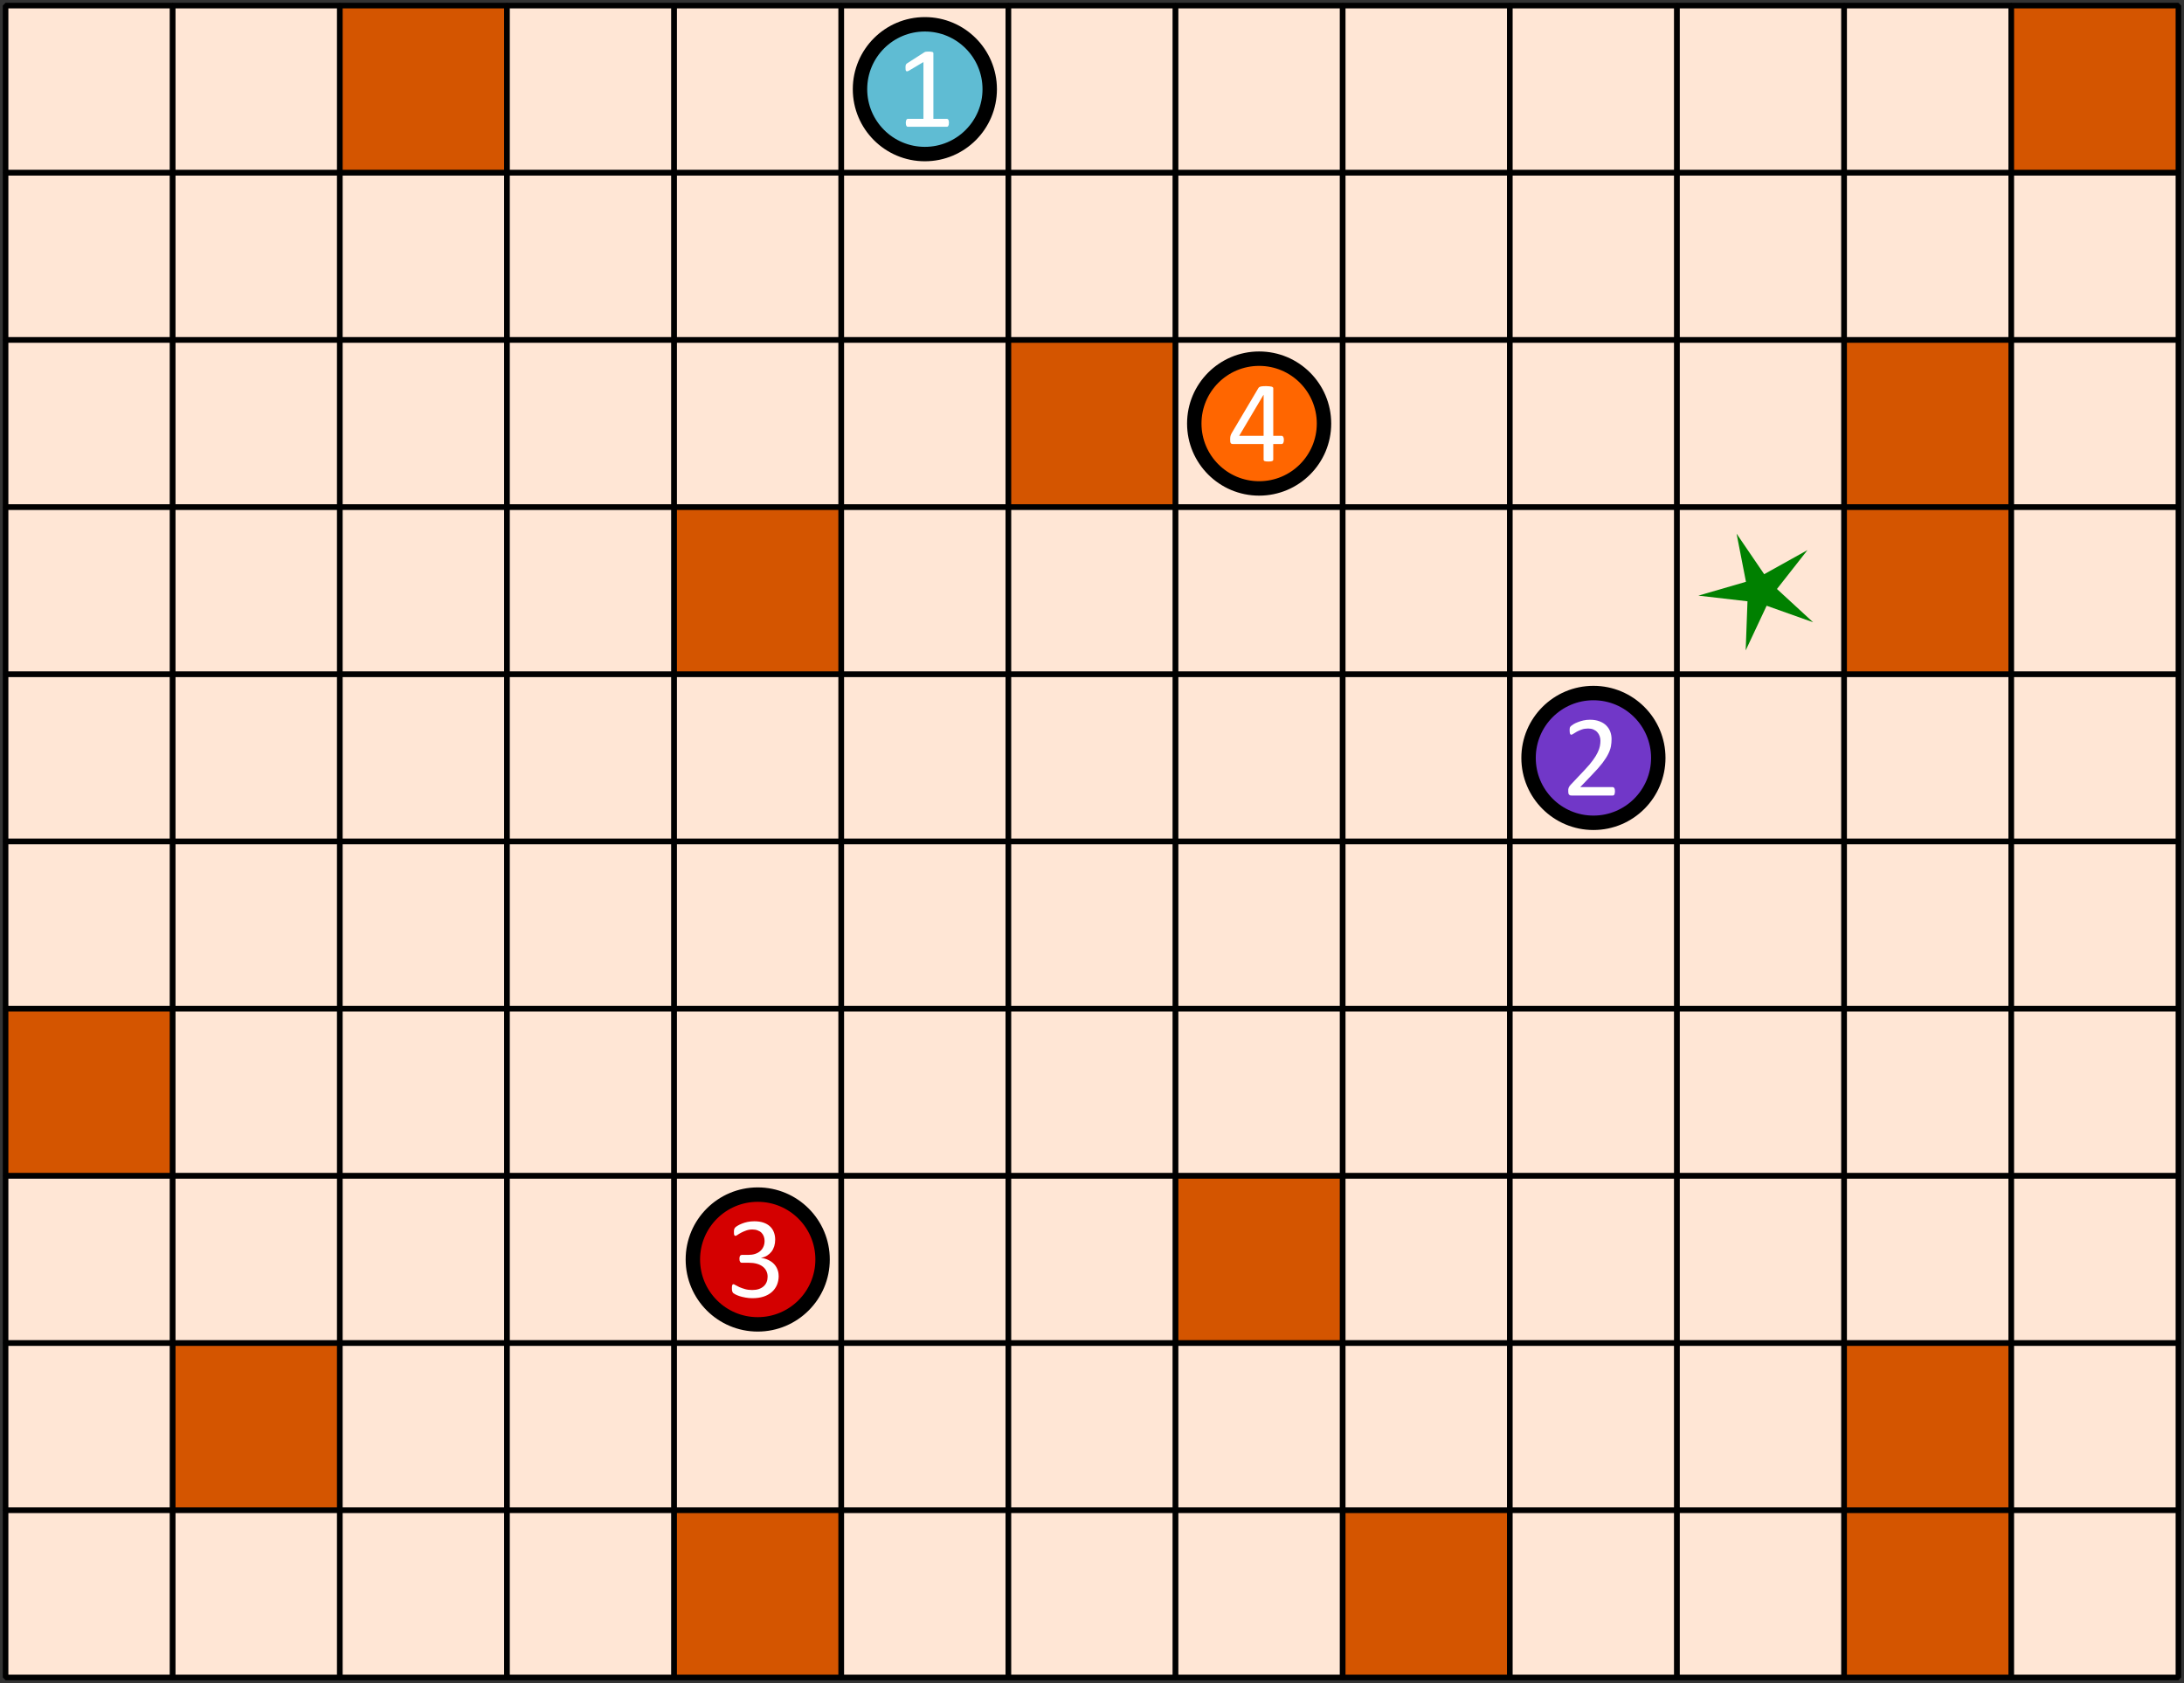 <?xml version="1.0" encoding="UTF-8" standalone="no"?>
<svg
   width="195.572mm"
   height="150.671mm"
   viewBox="0 0 195.572 150.671"
   version="1.1"
   id="svg8"
   sodipodi:docname="2023-CZ-01-question_compatible.svg"
   inkscape:version="1.1.1 (3bf5ae0d25, 2021-09-20)"
   xmlns:inkscape="http://www.inkscape.org/namespaces/inkscape"
   xmlns:sodipodi="http://sodipodi.sourceforge.net/DTD/sodipodi-0.dtd"
   xmlns="http://www.w3.org/2000/svg"
   xmlns:svg="http://www.w3.org/2000/svg"
   xmlns:rdf="http://www.w3.org/1999/02/22-rdf-syntax-ns#"
   xmlns:cc="http://creativecommons.org/ns#"
   xmlns:dc="http://purl.org/dc/elements/1.1/">
  <rect x="0" y="0" width="195.572" height="150.671" fill="#333333" stroke="none"/>
  <sodipodi:namedview
     id="namedview153"
     pagecolor="#ffffff"
     bordercolor="#666666"
     borderopacity="1.0"
     inkscape:pageshadow="2"
     inkscape:pageopacity="0.0"
     inkscape:pagecheckerboard="0"
     inkscape:document-units="mm"
     showgrid="false"
     inkscape:zoom="0.6312943"
     inkscape:cx="187.7096"
     inkscape:cy="512.43929"
     inkscape:window-width="1680"
     inkscape:window-height="1027"
     inkscape:window-x="2040"
     inkscape:window-y="22"
     inkscape:window-maximized="1"
     inkscape:current-layer="layer1" />
  <defs
     id="defs2" />
  <g
     transform="translate(-8.997,-27.211)"
     id="layer1">
    <rect
       style="fill:#ffe6d5;stroke:#000000;stroke-width:0.5;stroke-miterlimit:0;stroke-dasharray:none;stroke-dashoffset:0"
       id="rect833"
       width="14.967"
       height="14.967"
       x="9.497"
       y="27.711"
       rx="0"
       ry="0" />
    <rect
       ry="0"
       rx="0"
       y="27.711"
       x="24.464"
       height="14.967"
       width="14.967"
       id="rect833-1"
       style="fill:#ffe6d5;stroke:#000000;stroke-width:0.5;stroke-miterlimit:0;stroke-dasharray:none;stroke-dashoffset:0" />
    <rect
       ry="0"
       rx="0"
       y="27.711"
       x="39.431"
       height="14.967"
       width="14.967"
       id="rect833-9"
       style="fill:#d45500;stroke:#000000;stroke-width:0.5;stroke-miterlimit:0;stroke-dasharray:none;stroke-dashoffset:0" />
    <rect
       style="fill:#ffe6d5;stroke:#000000;stroke-width:0.5;stroke-miterlimit:0;stroke-dasharray:none;stroke-dashoffset:0"
       id="rect833-1-5"
       width="14.967"
       height="14.967"
       x="54.398"
       y="27.711"
       rx="0"
       ry="0" />
    <rect
       ry="0"
       rx="0"
       y="27.711"
       x="69.365"
       height="14.967"
       width="14.967"
       id="rect833-3"
       style="fill:#ffe6d5;stroke:#000000;stroke-width:0.5;stroke-miterlimit:0;stroke-dasharray:none;stroke-dashoffset:0" />
    <rect
       style="fill:#ffe6d5;stroke:#000000;stroke-width:0.5;stroke-miterlimit:0;stroke-dasharray:none;stroke-dashoffset:0"
       id="rect833-1-1"
       width="14.967"
       height="14.967"
       x="84.332"
       y="27.711"
       rx="0"
       ry="0" />
    <rect
       style="fill:#ffe6d5;stroke:#000000;stroke-width:0.5;stroke-miterlimit:0;stroke-dasharray:none;stroke-dashoffset:0"
       id="rect833-9-8"
       width="14.967"
       height="14.967"
       x="99.299"
       y="27.711"
       rx="0"
       ry="0" />
    <rect
       ry="0"
       rx="0"
       y="27.711"
       x="114.266"
       height="14.967"
       width="14.967"
       id="rect833-1-5-0"
       style="fill:#ffe6d5;stroke:#000000;stroke-width:0.5;stroke-miterlimit:0;stroke-dasharray:none;stroke-dashoffset:0" />
    <rect
       ry="0"
       rx="0"
       y="27.711"
       x="129.234"
       height="14.967"
       width="14.967"
       id="rect833-9-8-3"
       style="fill:#ffe6d5;stroke:#000000;stroke-width:0.5;stroke-miterlimit:0;stroke-dasharray:none;stroke-dashoffset:0" />
    <rect
       style="fill:#ffe6d5;stroke:#000000;stroke-width:0.5;stroke-miterlimit:0;stroke-dasharray:none;stroke-dashoffset:0"
       id="rect833-1-5-0-9"
       width="14.967"
       height="14.967"
       x="144.201"
       y="27.711"
       rx="0"
       ry="0" />
    <rect
       ry="0"
       rx="0"
       y="42.679"
       x="9.497"
       height="14.967"
       width="14.967"
       id="rect833-4"
       style="fill:#ffe6d5;stroke:#000000;stroke-width:0.5;stroke-miterlimit:0;stroke-dasharray:none;stroke-dashoffset:0" />
    <rect
       style="fill:#ffe6d5;stroke:#000000;stroke-width:0.5;stroke-miterlimit:0;stroke-dasharray:none;stroke-dashoffset:0"
       id="rect833-1-2"
       width="14.967"
       height="14.967"
       x="24.464"
       y="42.679"
       rx="0"
       ry="0" />
    <rect
       style="fill:#ffe6d5;stroke:#000000;stroke-width:0.5;stroke-miterlimit:0;stroke-dasharray:none;stroke-dashoffset:0"
       id="rect833-9-9"
       width="14.967"
       height="14.967"
       x="39.431"
       y="42.679"
       rx="0"
       ry="0" />
    <rect
       ry="0"
       rx="0"
       y="42.679"
       x="54.398"
       height="14.967"
       width="14.967"
       id="rect833-1-5-7"
       style="fill:#ffe6d5;stroke:#000000;stroke-width:0.5;stroke-miterlimit:0;stroke-dasharray:none;stroke-dashoffset:0" />
    <rect
       style="fill:#ffe6d5;stroke:#000000;stroke-width:0.5;stroke-miterlimit:0;stroke-dasharray:none;stroke-dashoffset:0"
       id="rect833-3-4"
       width="14.967"
       height="14.967"
       x="69.365"
       y="42.679"
       rx="0"
       ry="0" />
    <rect
       ry="0"
       rx="0"
       y="42.679"
       x="84.332"
       height="14.967"
       width="14.967"
       id="rect833-1-1-1"
       style="fill:#ffe6d5;stroke:#000000;stroke-width:0.5;stroke-miterlimit:0;stroke-dasharray:none;stroke-dashoffset:0" />
    <rect
       ry="0"
       rx="0"
       y="42.679"
       x="99.299"
       height="14.967"
       width="14.967"
       id="rect833-9-8-30"
       style="fill:#ffe6d5;stroke:#000000;stroke-width:0.5;stroke-miterlimit:0;stroke-dasharray:none;stroke-dashoffset:0" />
    <rect
       style="fill:#ffe6d5;stroke:#000000;stroke-width:0.5;stroke-miterlimit:0;stroke-dasharray:none;stroke-dashoffset:0"
       id="rect833-1-5-0-1"
       width="14.967"
       height="14.967"
       x="114.266"
       y="42.679"
       rx="0"
       ry="0" />
    <rect
       style="fill:#ffe6d5;stroke:#000000;stroke-width:0.5;stroke-miterlimit:0;stroke-dasharray:none;stroke-dashoffset:0"
       id="rect833-9-8-3-5"
       width="14.967"
       height="14.967"
       x="129.234"
       y="42.679"
       rx="0"
       ry="0" />
    <rect
       ry="0"
       rx="0"
       y="42.679"
       x="144.201"
       height="14.967"
       width="14.967"
       id="rect833-1-5-0-9-7"
       style="fill:#ffe6d5;stroke:#000000;stroke-width:0.5;stroke-miterlimit:0;stroke-dasharray:none;stroke-dashoffset:0" />
    <rect
       ry="0"
       rx="0"
       y="57.646"
       x="9.497"
       height="14.967"
       width="14.967"
       id="rect833-6"
       style="fill:#ffe6d5;stroke:#000000;stroke-width:0.5;stroke-miterlimit:0;stroke-dasharray:none;stroke-dashoffset:0" />
    <rect
       style="fill:#ffe6d5;stroke:#000000;stroke-width:0.5;stroke-miterlimit:0;stroke-dasharray:none;stroke-dashoffset:0"
       id="rect833-1-9"
       width="14.967"
       height="14.967"
       x="24.464"
       y="57.646"
       rx="0"
       ry="0" />
    <rect
       style="fill:#ffe6d5;stroke:#000000;stroke-width:0.5;stroke-miterlimit:0;stroke-dasharray:none;stroke-dashoffset:0"
       id="rect833-9-3"
       width="14.967"
       height="14.967"
       x="39.431"
       y="57.646"
       rx="0"
       ry="0" />
    <rect
       ry="0"
       rx="0"
       y="57.646"
       x="54.398"
       height="14.967"
       width="14.967"
       id="rect833-1-5-3"
       style="fill:#ffe6d5;stroke:#000000;stroke-width:0.5;stroke-miterlimit:0;stroke-dasharray:none;stroke-dashoffset:0" />
    <rect
       style="fill:#ffe6d5;stroke:#000000;stroke-width:0.5;stroke-miterlimit:0;stroke-dasharray:none;stroke-dashoffset:0"
       id="rect833-3-5"
       width="14.967"
       height="14.967"
       x="69.365"
       y="57.646"
       rx="0"
       ry="0" />
    <rect
       ry="0"
       rx="0"
       y="57.646"
       x="84.332"
       height="14.967"
       width="14.967"
       id="rect833-1-1-8"
       style="fill:#ffe6d5;stroke:#000000;stroke-width:0.5;stroke-miterlimit:0;stroke-dasharray:none;stroke-dashoffset:0" />
    <rect
       ry="0"
       rx="0"
       y="57.646"
       x="99.299"
       height="14.967"
       width="14.967"
       id="rect833-9-8-32"
       style="fill:#d45500;stroke:#000000;stroke-width:0.5;stroke-miterlimit:0;stroke-dasharray:none;stroke-dashoffset:0" />
    <rect
       style="fill:#ffe6d5;stroke:#000000;stroke-width:0.5;stroke-miterlimit:0;stroke-dasharray:none;stroke-dashoffset:0"
       id="rect833-1-5-0-2"
       width="14.967"
       height="14.967"
       x="114.266"
       y="57.646"
       rx="0"
       ry="0" />
    <rect
       style="fill:#ffe6d5;stroke:#000000;stroke-width:0.5;stroke-miterlimit:0;stroke-dasharray:none;stroke-dashoffset:0"
       id="rect833-9-8-3-7"
       width="14.967"
       height="14.967"
       x="129.234"
       y="57.646"
       rx="0"
       ry="0" />
    <rect
       ry="0"
       rx="0"
       y="57.646"
       x="144.201"
       height="14.967"
       width="14.967"
       id="rect833-1-5-0-9-0"
       style="fill:#ffe6d5;stroke:#000000;stroke-width:0.5;stroke-miterlimit:0;stroke-dasharray:none;stroke-dashoffset:0" />
    <rect
       style="fill:#ffe6d5;stroke:#000000;stroke-width:0.5;stroke-miterlimit:0;stroke-dasharray:none;stroke-dashoffset:0"
       id="rect833-4-7"
       width="14.967"
       height="14.967"
       x="9.497"
       y="72.613"
       rx="0"
       ry="0" />
    <rect
       ry="0"
       rx="0"
       y="72.613"
       x="24.464"
       height="14.967"
       width="14.967"
       id="rect833-1-2-6"
       style="fill:#ffe6d5;stroke:#000000;stroke-width:0.5;stroke-miterlimit:0;stroke-dasharray:none;stroke-dashoffset:0" />
    <rect
       ry="0"
       rx="0"
       y="72.613"
       x="39.431"
       height="14.967"
       width="14.967"
       id="rect833-9-9-9"
       style="fill:#ffe6d5;stroke:#000000;stroke-width:0.5;stroke-miterlimit:0;stroke-dasharray:none;stroke-dashoffset:0" />
    <rect
       style="fill:#ffe6d5;stroke:#000000;stroke-width:0.5;stroke-miterlimit:0;stroke-dasharray:none;stroke-dashoffset:0"
       id="rect833-1-5-7-2"
       width="14.967"
       height="14.967"
       x="54.398"
       y="72.613"
       rx="0"
       ry="0" />
    <rect
       ry="0"
       rx="0"
       y="72.613"
       x="69.365"
       height="14.967"
       width="14.967"
       id="rect833-3-4-0"
       style="fill:#d45500;stroke:#000000;stroke-width:0.5;stroke-miterlimit:0;stroke-dasharray:none;stroke-dashoffset:0" />
    <rect
       style="fill:#ffe6d5;stroke:#000000;stroke-width:0.5;stroke-miterlimit:0;stroke-dasharray:none;stroke-dashoffset:0"
       id="rect833-1-1-1-1"
       width="14.967"
       height="14.967"
       x="84.332"
       y="72.613"
       rx="0"
       ry="0" />
    <rect
       style="fill:#ffe6d5;stroke:#000000;stroke-width:0.5;stroke-miterlimit:0;stroke-dasharray:none;stroke-dashoffset:0"
       id="rect833-9-8-30-7"
       width="14.967"
       height="14.967"
       x="99.299"
       y="72.613"
       rx="0"
       ry="0" />
    <rect
       ry="0"
       rx="0"
       y="72.613"
       x="114.266"
       height="14.967"
       width="14.967"
       id="rect833-1-5-0-1-4"
       style="fill:#ffe6d5;stroke:#000000;stroke-width:0.5;stroke-miterlimit:0;stroke-dasharray:none;stroke-dashoffset:0" />
    <rect
       ry="0"
       rx="0"
       y="72.613"
       x="129.234"
       height="14.967"
       width="14.967"
       id="rect833-9-8-3-5-6"
       style="fill:#ffe6d5;stroke:#000000;stroke-width:0.5;stroke-miterlimit:0;stroke-dasharray:none;stroke-dashoffset:0" />
    <rect
       style="fill:#ffe6d5;stroke:#000000;stroke-width:0.5;stroke-miterlimit:0;stroke-dasharray:none;stroke-dashoffset:0"
       id="rect833-1-5-0-9-7-9"
       width="14.967"
       height="14.967"
       x="144.201"
       y="72.613"
       rx="0"
       ry="0" />
    <rect
       ry="0"
       rx="0"
       y="87.58"
       x="9.497"
       height="14.967"
       width="14.967"
       id="rect833-7"
       style="fill:#ffe6d5;stroke:#000000;stroke-width:0.5;stroke-miterlimit:0;stroke-dasharray:none;stroke-dashoffset:0" />
    <rect
       style="fill:#ffe6d5;stroke:#000000;stroke-width:0.5;stroke-miterlimit:0;stroke-dasharray:none;stroke-dashoffset:0"
       id="rect833-1-4"
       width="14.967"
       height="14.967"
       x="24.464"
       y="87.58"
       rx="0"
       ry="0" />
    <rect
       style="fill:#ffe6d5;stroke:#000000;stroke-width:0.5;stroke-miterlimit:0;stroke-dasharray:none;stroke-dashoffset:0"
       id="rect833-9-7"
       width="14.967"
       height="14.967"
       x="39.431"
       y="87.58"
       rx="0"
       ry="0" />
    <rect
       ry="0"
       rx="0"
       y="87.58"
       x="54.398"
       height="14.967"
       width="14.967"
       id="rect833-1-5-4"
       style="fill:#ffe6d5;stroke:#000000;stroke-width:0.5;stroke-miterlimit:0;stroke-dasharray:none;stroke-dashoffset:0" />
    <rect
       style="fill:#ffe6d5;stroke:#000000;stroke-width:0.5;stroke-miterlimit:0;stroke-dasharray:none;stroke-dashoffset:0"
       id="rect833-3-7"
       width="14.967"
       height="14.967"
       x="69.365"
       y="87.58"
       rx="0"
       ry="0" />
    <rect
       ry="0"
       rx="0"
       y="87.58"
       x="84.332"
       height="14.967"
       width="14.967"
       id="rect833-1-1-2"
       style="fill:#ffe6d5;stroke:#000000;stroke-width:0.5;stroke-miterlimit:0;stroke-dasharray:none;stroke-dashoffset:0" />
    <rect
       ry="0"
       rx="0"
       y="87.58"
       x="99.299"
       height="14.967"
       width="14.967"
       id="rect833-9-8-0"
       style="fill:#ffe6d5;stroke:#000000;stroke-width:0.5;stroke-miterlimit:0;stroke-dasharray:none;stroke-dashoffset:0" />
    <rect
       style="fill:#ffe6d5;stroke:#000000;stroke-width:0.5;stroke-miterlimit:0;stroke-dasharray:none;stroke-dashoffset:0"
       id="rect833-1-5-0-8"
       width="14.967"
       height="14.967"
       x="114.266"
       y="87.58"
       rx="0"
       ry="0" />
    <rect
       style="fill:#ffe6d5;stroke:#000000;stroke-width:0.5;stroke-miterlimit:0;stroke-dasharray:none;stroke-dashoffset:0"
       id="rect833-9-8-3-3"
       width="14.967"
       height="14.967"
       x="129.234"
       y="87.58"
       rx="0"
       ry="0" />
    <rect
       ry="0"
       rx="0"
       y="87.58"
       x="144.201"
       height="14.967"
       width="14.967"
       id="rect833-1-5-0-9-4"
       style="fill:#ffe6d5;stroke:#000000;stroke-width:0.5;stroke-miterlimit:0;stroke-dasharray:none;stroke-dashoffset:0" />
    <rect
       style="fill:#ffe6d5;stroke:#000000;stroke-width:0.5;stroke-miterlimit:0;stroke-dasharray:none;stroke-dashoffset:0"
       id="rect833-4-74"
       width="14.967"
       height="14.967"
       x="9.497"
       y="102.547"
       rx="0"
       ry="0" />
    <rect
       ry="0"
       rx="0"
       y="102.547"
       x="24.464"
       height="14.967"
       width="14.967"
       id="rect833-1-2-3"
       style="fill:#ffe6d5;stroke:#000000;stroke-width:0.5;stroke-miterlimit:0;stroke-dasharray:none;stroke-dashoffset:0" />
    <rect
       ry="0"
       rx="0"
       y="102.547"
       x="39.431"
       height="14.967"
       width="14.967"
       id="rect833-9-9-4"
       style="fill:#ffe6d5;stroke:#000000;stroke-width:0.5;stroke-miterlimit:0;stroke-dasharray:none;stroke-dashoffset:0" />
    <rect
       style="fill:#ffe6d5;stroke:#000000;stroke-width:0.5;stroke-miterlimit:0;stroke-dasharray:none;stroke-dashoffset:0"
       id="rect833-1-5-7-3"
       width="14.967"
       height="14.967"
       x="54.398"
       y="102.547"
       rx="0"
       ry="0" />
    <rect
       ry="0"
       rx="0"
       y="102.547"
       x="69.365"
       height="14.967"
       width="14.967"
       id="rect833-3-4-04"
       style="fill:#ffe6d5;stroke:#000000;stroke-width:0.5;stroke-miterlimit:0;stroke-dasharray:none;stroke-dashoffset:0" />
    <rect
       style="fill:#ffe6d5;stroke:#000000;stroke-width:0.5;stroke-miterlimit:0;stroke-dasharray:none;stroke-dashoffset:0"
       id="rect833-1-1-1-9"
       width="14.967"
       height="14.967"
       x="84.332"
       y="102.547"
       rx="0"
       ry="0" />
    <rect
       style="fill:#ffe6d5;stroke:#000000;stroke-width:0.5;stroke-miterlimit:0;stroke-dasharray:none;stroke-dashoffset:0"
       id="rect833-9-8-30-8"
       width="14.967"
       height="14.967"
       x="99.299"
       y="102.547"
       rx="0"
       ry="0" />
    <rect
       ry="0"
       rx="0"
       y="102.547"
       x="114.266"
       height="14.967"
       width="14.967"
       id="rect833-1-5-0-1-9"
       style="fill:#ffe6d5;stroke:#000000;stroke-width:0.5;stroke-miterlimit:0;stroke-dasharray:none;stroke-dashoffset:0" />
    <rect
       ry="0"
       rx="0"
       y="102.547"
       x="129.234"
       height="14.967"
       width="14.967"
       id="rect833-9-8-3-5-5"
       style="fill:#ffe6d5;stroke:#000000;stroke-width:0.5;stroke-miterlimit:0;stroke-dasharray:none;stroke-dashoffset:0" />
    <rect
       style="fill:#ffe6d5;stroke:#000000;stroke-width:0.5;stroke-miterlimit:0;stroke-dasharray:none;stroke-dashoffset:0"
       id="rect833-1-5-0-9-7-0"
       width="14.967"
       height="14.967"
       x="144.201"
       y="102.547"
       rx="0"
       ry="0" />
    <rect
       style="fill:#d45500;stroke:#000000;stroke-width:0.5;stroke-miterlimit:0;stroke-dasharray:none;stroke-dashoffset:0"
       id="rect833-6-9"
       width="14.967"
       height="14.967"
       x="9.497"
       y="117.514"
       rx="0"
       ry="0" />
    <rect
       ry="0"
       rx="0"
       y="117.514"
       x="24.464"
       height="14.967"
       width="14.967"
       id="rect833-1-9-5"
       style="fill:#ffe6d5;stroke:#000000;stroke-width:0.5;stroke-miterlimit:0;stroke-dasharray:none;stroke-dashoffset:0" />
    <rect
       ry="0"
       rx="0"
       y="117.514"
       x="39.431"
       height="14.967"
       width="14.967"
       id="rect833-9-3-8"
       style="fill:#ffe6d5;stroke:#000000;stroke-width:0.5;stroke-miterlimit:0;stroke-dasharray:none;stroke-dashoffset:0" />
    <rect
       style="fill:#ffe6d5;stroke:#000000;stroke-width:0.5;stroke-miterlimit:0;stroke-dasharray:none;stroke-dashoffset:0"
       id="rect833-1-5-3-0"
       width="14.967"
       height="14.967"
       x="54.398"
       y="117.514"
       rx="0"
       ry="0" />
    <rect
       ry="0"
       rx="0"
       y="117.514"
       x="69.365"
       height="14.967"
       width="14.967"
       id="rect833-3-5-5"
       style="fill:#ffe6d5;stroke:#000000;stroke-width:0.5;stroke-miterlimit:0;stroke-dasharray:none;stroke-dashoffset:0" />
    <rect
       style="fill:#ffe6d5;stroke:#000000;stroke-width:0.5;stroke-miterlimit:0;stroke-dasharray:none;stroke-dashoffset:0"
       id="rect833-1-1-8-2"
       width="14.967"
       height="14.967"
       x="84.332"
       y="117.514"
       rx="0"
       ry="0" />
    <rect
       style="fill:#ffe6d5;stroke:#000000;stroke-width:0.5;stroke-miterlimit:0;stroke-dasharray:none;stroke-dashoffset:0"
       id="rect833-9-8-32-4"
       width="14.967"
       height="14.967"
       x="99.299"
       y="117.514"
       rx="0"
       ry="0" />
    <rect
       ry="0"
       rx="0"
       y="117.514"
       x="114.266"
       height="14.967"
       width="14.967"
       id="rect833-1-5-0-2-7"
       style="fill:#ffe6d5;stroke:#000000;stroke-width:0.5;stroke-miterlimit:0;stroke-dasharray:none;stroke-dashoffset:0" />
    <rect
       ry="0"
       rx="0"
       y="117.514"
       x="129.234"
       height="14.967"
       width="14.967"
       id="rect833-9-8-3-7-9"
       style="fill:#ffe6d5;stroke:#000000;stroke-width:0.5;stroke-miterlimit:0;stroke-dasharray:none;stroke-dashoffset:0" />
    <rect
       style="fill:#ffe6d5;stroke:#000000;stroke-width:0.5;stroke-miterlimit:0;stroke-dasharray:none;stroke-dashoffset:0"
       id="rect833-1-5-0-9-0-3"
       width="14.967"
       height="14.967"
       x="144.201"
       y="117.514"
       rx="0"
       ry="0" />
    <rect
       ry="0"
       rx="0"
       y="132.481"
       x="9.497"
       height="14.967"
       width="14.967"
       id="rect833-4-7-0"
       style="fill:#ffe6d5;stroke:#000000;stroke-width:0.5;stroke-miterlimit:0;stroke-dasharray:none;stroke-dashoffset:0" />
    <rect
       style="fill:#ffe6d5;stroke:#000000;stroke-width:0.5;stroke-miterlimit:0;stroke-dasharray:none;stroke-dashoffset:0"
       id="rect833-1-2-6-2"
       width="14.967"
       height="14.967"
       x="24.464"
       y="132.481"
       rx="0"
       ry="0" />
    <rect
       style="fill:#ffe6d5;stroke:#000000;stroke-width:0.5;stroke-miterlimit:0;stroke-dasharray:none;stroke-dashoffset:0"
       id="rect833-9-9-9-2"
       width="14.967"
       height="14.967"
       x="39.431"
       y="132.481"
       rx="0"
       ry="0" />
    <rect
       ry="0"
       rx="0"
       y="132.481"
       x="54.398"
       height="14.967"
       width="14.967"
       id="rect833-1-5-7-2-1"
       style="fill:#ffe6d5;stroke:#000000;stroke-width:0.5;stroke-miterlimit:0;stroke-dasharray:none;stroke-dashoffset:0" />
    <rect
       style="fill:#ffe6d5;stroke:#000000;stroke-width:0.5;stroke-miterlimit:0;stroke-dasharray:none;stroke-dashoffset:0"
       id="rect833-3-4-0-3"
       width="14.967"
       height="14.967"
       x="69.365"
       y="132.481"
       rx="0"
       ry="0" />
    <rect
       ry="0"
       rx="0"
       y="132.481"
       x="84.332"
       height="14.967"
       width="14.967"
       id="rect833-1-1-1-1-3"
       style="fill:#ffe6d5;stroke:#000000;stroke-width:0.5;stroke-miterlimit:0;stroke-dasharray:none;stroke-dashoffset:0" />
    <rect
       ry="0"
       rx="0"
       y="132.481"
       x="99.299"
       height="14.967"
       width="14.967"
       id="rect833-9-8-30-7-9"
       style="fill:#ffe6d5;stroke:#000000;stroke-width:0.5;stroke-miterlimit:0;stroke-dasharray:none;stroke-dashoffset:0" />
    <rect
       style="fill:#d45500;stroke:#000000;stroke-width:0.5;stroke-miterlimit:0;stroke-dasharray:none;stroke-dashoffset:0"
       id="rect833-1-5-0-1-4-5"
       width="14.967"
       height="14.967"
       x="114.266"
       y="132.481"
       rx="0"
       ry="0" />
    <rect
       style="fill:#ffe6d5;stroke:#000000;stroke-width:0.5;stroke-miterlimit:0;stroke-dasharray:none;stroke-dashoffset:0"
       id="rect833-9-8-3-5-6-6"
       width="14.967"
       height="14.967"
       x="129.234"
       y="132.481"
       rx="0"
       ry="0" />
    <rect
       ry="0"
       rx="0"
       y="132.481"
       x="144.201"
       height="14.967"
       width="14.967"
       id="rect833-1-5-0-9-7-9-5"
       style="fill:#ffe6d5;stroke:#000000;stroke-width:0.5;stroke-miterlimit:0;stroke-dasharray:none;stroke-dashoffset:0" />
    <rect
       ry="0"
       rx="0"
       y="147.448"
       x="9.497"
       height="14.967"
       width="14.967"
       id="rect833-6-9-5"
       style="fill:#ffe6d5;stroke:#000000;stroke-width:0.5;stroke-miterlimit:0;stroke-dasharray:none;stroke-dashoffset:0" />
    <rect
       style="fill:#d45500;stroke:#000000;stroke-width:0.5;stroke-miterlimit:0;stroke-dasharray:none;stroke-dashoffset:0"
       id="rect833-1-9-5-0"
       width="14.967"
       height="14.967"
       x="24.464"
       y="147.448"
       rx="0"
       ry="0" />
    <rect
       style="fill:#ffe6d5;stroke:#000000;stroke-width:0.5;stroke-miterlimit:0;stroke-dasharray:none;stroke-dashoffset:0"
       id="rect833-9-3-8-0"
       width="14.967"
       height="14.967"
       x="39.431"
       y="147.448"
       rx="0"
       ry="0" />
    <rect
       ry="0"
       rx="0"
       y="147.448"
       x="54.398"
       height="14.967"
       width="14.967"
       id="rect833-1-5-3-0-2"
       style="fill:#ffe6d5;stroke:#000000;stroke-width:0.5;stroke-miterlimit:0;stroke-dasharray:none;stroke-dashoffset:0" />
    <rect
       style="fill:#ffe6d5;stroke:#000000;stroke-width:0.5;stroke-miterlimit:0;stroke-dasharray:none;stroke-dashoffset:0"
       id="rect833-3-5-5-0"
       width="14.967"
       height="14.967"
       x="69.365"
       y="147.448"
       rx="0"
       ry="0" />
    <rect
       ry="0"
       rx="0"
       y="147.448"
       x="84.332"
       height="14.967"
       width="14.967"
       id="rect833-1-1-8-2-9"
       style="fill:#ffe6d5;stroke:#000000;stroke-width:0.5;stroke-miterlimit:0;stroke-dasharray:none;stroke-dashoffset:0" />
    <rect
       ry="0"
       rx="0"
       y="147.448"
       x="99.299"
       height="14.967"
       width="14.967"
       id="rect833-9-8-32-4-9"
       style="fill:#ffe6d5;stroke:#000000;stroke-width:0.5;stroke-miterlimit:0;stroke-dasharray:none;stroke-dashoffset:0" />
    <rect
       style="fill:#ffe6d5;stroke:#000000;stroke-width:0.5;stroke-miterlimit:0;stroke-dasharray:none;stroke-dashoffset:0"
       id="rect833-1-5-0-2-7-3"
       width="14.967"
       height="14.967"
       x="114.266"
       y="147.448"
       rx="0"
       ry="0" />
    <rect
       style="fill:#ffe6d5;stroke:#000000;stroke-width:0.5;stroke-miterlimit:0;stroke-dasharray:none;stroke-dashoffset:0"
       id="rect833-9-8-3-7-9-5"
       width="14.967"
       height="14.967"
       x="129.234"
       y="147.448"
       rx="0"
       ry="0" />
    <rect
       ry="0"
       rx="0"
       y="147.448"
       x="144.201"
       height="14.967"
       width="14.967"
       id="rect833-1-5-0-9-0-3-2"
       style="fill:#ffe6d5;stroke:#000000;stroke-width:0.5;stroke-miterlimit:0;stroke-dasharray:none;stroke-dashoffset:0" />
    <rect
       style="fill:#ffe6d5;stroke:#000000;stroke-width:0.5;stroke-miterlimit:0;stroke-dasharray:none;stroke-dashoffset:0"
       id="rect833-4-7-0-7"
       width="14.967"
       height="14.967"
       x="9.497"
       y="162.415"
       rx="0"
       ry="0" />
    <rect
       ry="0"
       rx="0"
       y="162.415"
       x="24.464"
       height="14.967"
       width="14.967"
       id="rect833-1-2-6-2-2"
       style="fill:#ffe6d5;stroke:#000000;stroke-width:0.5;stroke-miterlimit:0;stroke-dasharray:none;stroke-dashoffset:0" />
    <rect
       ry="0"
       rx="0"
       y="162.415"
       x="39.431"
       height="14.967"
       width="14.967"
       id="rect833-9-9-9-2-1"
       style="fill:#ffe6d5;stroke:#000000;stroke-width:0.5;stroke-miterlimit:0;stroke-dasharray:none;stroke-dashoffset:0" />
    <rect
       style="fill:#ffe6d5;stroke:#000000;stroke-width:0.5;stroke-miterlimit:0;stroke-dasharray:none;stroke-dashoffset:0"
       id="rect833-1-5-7-2-1-7"
       width="14.967"
       height="14.967"
       x="54.398"
       y="162.415"
       rx="0"
       ry="0" />
    <rect
       ry="0"
       rx="0"
       y="162.415"
       x="69.365"
       height="14.967"
       width="14.967"
       id="rect833-3-4-0-3-2"
       style="fill:#d45500;stroke:#000000;stroke-width:0.5;stroke-miterlimit:0;stroke-dasharray:none;stroke-dashoffset:0" />
    <rect
       style="fill:#ffe6d5;stroke:#000000;stroke-width:0.5;stroke-miterlimit:0;stroke-dasharray:none;stroke-dashoffset:0"
       id="rect833-1-1-1-1-3-5"
       width="14.967"
       height="14.967"
       x="84.332"
       y="162.415"
       rx="0"
       ry="0" />
    <rect
       style="fill:#ffe6d5;stroke:#000000;stroke-width:0.5;stroke-miterlimit:0;stroke-dasharray:none;stroke-dashoffset:0"
       id="rect833-9-8-30-7-9-3"
       width="14.967"
       height="14.967"
       x="99.299"
       y="162.415"
       rx="0"
       ry="0" />
    <rect
       ry="0"
       rx="0"
       y="162.415"
       x="114.266"
       height="14.967"
       width="14.967"
       id="rect833-1-5-0-1-4-5-7"
       style="fill:#ffe6d5;stroke:#000000;stroke-width:0.5;stroke-miterlimit:0;stroke-dasharray:none;stroke-dashoffset:0" />
    <rect
       ry="0"
       rx="0"
       y="162.415"
       x="129.234"
       height="14.967"
       width="14.967"
       id="rect833-9-8-3-5-6-6-1"
       style="fill:#d45500;stroke:#000000;stroke-width:0.5;stroke-miterlimit:0;stroke-dasharray:none;stroke-dashoffset:0" />
    <rect
       style="fill:#ffe6d5;stroke:#000000;stroke-width:0.5;stroke-miterlimit:0;stroke-dasharray:none;stroke-dashoffset:0"
       id="rect833-1-5-0-9-7-9-5-0"
       width="14.967"
       height="14.967"
       x="144.201"
       y="162.415"
       rx="0"
       ry="0" />
    <rect
       style="fill:#ffe6d5;stroke:#000000;stroke-width:0.5;stroke-miterlimit:0;stroke-dasharray:none;stroke-dashoffset:0"
       id="rect833-1-5-0-99"
       width="14.967"
       height="14.967"
       x="159.168"
       y="27.711"
       rx="0"
       ry="0" />
    <rect
       style="fill:#ffe6d5;stroke:#000000;stroke-width:0.5;stroke-miterlimit:0;stroke-dasharray:none;stroke-dashoffset:0"
       id="rect833-9-8-3-31"
       width="14.967"
       height="14.967"
       x="174.135"
       y="27.711"
       rx="0"
       ry="0" />
    <rect
       ry="0"
       rx="0"
       y="27.711"
       x="189.102"
       height="14.967"
       width="14.967"
       id="rect833-1-5-0-9-76"
       style="fill:#d45500;stroke:#000000;stroke-width:0.5;stroke-miterlimit:0;stroke-dasharray:none;stroke-dashoffset:0" />
    <rect
       ry="0"
       rx="0"
       y="42.679"
       x="159.168"
       height="14.967"
       width="14.967"
       id="rect833-1-5-0-1-91"
       style="fill:#ffe6d5;stroke:#000000;stroke-width:0.5;stroke-miterlimit:0;stroke-dasharray:none;stroke-dashoffset:0" />
    <rect
       ry="0"
       rx="0"
       y="42.679"
       x="174.135"
       height="14.967"
       width="14.967"
       id="rect833-9-8-3-5-4"
       style="fill:#ffe6d5;stroke:#000000;stroke-width:0.5;stroke-miterlimit:0;stroke-dasharray:none;stroke-dashoffset:0" />
    <rect
       style="fill:#ffe6d5;stroke:#000000;stroke-width:0.5;stroke-miterlimit:0;stroke-dasharray:none;stroke-dashoffset:0"
       id="rect833-1-5-0-9-7-7"
       width="14.967"
       height="14.967"
       x="189.102"
       y="42.679"
       rx="0"
       ry="0" />
    <rect
       ry="0"
       rx="0"
       y="57.646"
       x="159.168"
       height="14.967"
       width="14.967"
       id="rect833-1-5-0-2-6"
       style="fill:#ffe6d5;stroke:#000000;stroke-width:0.5;stroke-miterlimit:0;stroke-dasharray:none;stroke-dashoffset:0" />
    <rect
       ry="0"
       rx="0"
       y="57.646"
       x="174.135"
       height="14.967"
       width="14.967"
       id="rect833-9-8-3-7-1"
       style="fill:#d45500;stroke:#000000;stroke-width:0.5;stroke-miterlimit:0;stroke-dasharray:none;stroke-dashoffset:0" />
    <rect
       style="fill:#ffe6d5;stroke:#000000;stroke-width:0.5;stroke-miterlimit:0;stroke-dasharray:none;stroke-dashoffset:0"
       id="rect833-1-5-0-9-0-34"
       width="14.967"
       height="14.967"
       x="189.102"
       y="57.646"
       rx="0"
       ry="0" />
    <rect
       style="fill:#ffe6d5;stroke:#000000;stroke-width:0.5;stroke-miterlimit:0;stroke-dasharray:none;stroke-dashoffset:0"
       id="rect833-1-5-0-1-4-50"
       width="14.967"
       height="14.967"
       x="159.168"
       y="72.613"
       rx="0"
       ry="0" />
    <rect
       style="fill:#d45500;stroke:#000000;stroke-width:0.5;stroke-miterlimit:0;stroke-dasharray:none;stroke-dashoffset:0"
       id="rect833-9-8-3-5-6-2"
       width="14.967"
       height="14.967"
       x="174.135"
       y="72.613"
       rx="0"
       ry="0" />
    <rect
       ry="0"
       rx="0"
       y="72.613"
       x="189.102"
       height="14.967"
       width="14.967"
       id="rect833-1-5-0-9-7-9-2"
       style="fill:#ffe6d5;stroke:#000000;stroke-width:0.5;stroke-miterlimit:0;stroke-dasharray:none;stroke-dashoffset:0" />
    <rect
       ry="0"
       rx="0"
       y="87.58"
       x="159.168"
       height="14.967"
       width="14.967"
       id="rect833-1-5-0-8-1"
       style="fill:#ffe6d5;stroke:#000000;stroke-width:0.5;stroke-miterlimit:0;stroke-dasharray:none;stroke-dashoffset:0" />
    <rect
       ry="0"
       rx="0"
       y="87.58"
       x="174.135"
       height="14.967"
       width="14.967"
       id="rect833-9-8-3-3-1"
       style="fill:#ffe6d5;stroke:#000000;stroke-width:0.5;stroke-miterlimit:0;stroke-dasharray:none;stroke-dashoffset:0" />
    <rect
       style="fill:#ffe6d5;stroke:#000000;stroke-width:0.5;stroke-miterlimit:0;stroke-dasharray:none;stroke-dashoffset:0"
       id="rect833-1-5-0-9-4-8"
       width="14.967"
       height="14.967"
       x="189.102"
       y="87.58"
       rx="0"
       ry="0" />
    <rect
       style="fill:#ffe6d5;stroke:#000000;stroke-width:0.5;stroke-miterlimit:0;stroke-dasharray:none;stroke-dashoffset:0"
       id="rect833-1-5-0-1-9-5"
       width="14.967"
       height="14.967"
       x="159.168"
       y="102.547"
       rx="0"
       ry="0" />
    <rect
       style="fill:#ffe6d5;stroke:#000000;stroke-width:0.5;stroke-miterlimit:0;stroke-dasharray:none;stroke-dashoffset:0"
       id="rect833-9-8-3-5-5-3"
       width="14.967"
       height="14.967"
       x="174.135"
       y="102.547"
       rx="0"
       ry="0" />
    <rect
       ry="0"
       rx="0"
       y="102.547"
       x="189.102"
       height="14.967"
       width="14.967"
       id="rect833-1-5-0-9-7-0-8"
       style="fill:#ffe6d5;stroke:#000000;stroke-width:0.5;stroke-miterlimit:0;stroke-dasharray:none;stroke-dashoffset:0" />
    <rect
       style="fill:#ffe6d5;stroke:#000000;stroke-width:0.5;stroke-miterlimit:0;stroke-dasharray:none;stroke-dashoffset:0"
       id="rect833-1-5-0-2-7-7"
       width="14.967"
       height="14.967"
       x="159.168"
       y="117.514"
       rx="0"
       ry="0" />
    <rect
       style="fill:#ffe6d5;stroke:#000000;stroke-width:0.5;stroke-miterlimit:0;stroke-dasharray:none;stroke-dashoffset:0"
       id="rect833-9-8-3-7-9-7"
       width="14.967"
       height="14.967"
       x="174.135"
       y="117.514"
       rx="0"
       ry="0" />
    <rect
       ry="0"
       rx="0"
       y="117.514"
       x="189.102"
       height="14.967"
       width="14.967"
       id="rect833-1-5-0-9-0-3-8"
       style="fill:#ffe6d5;stroke:#000000;stroke-width:0.5;stroke-miterlimit:0;stroke-dasharray:none;stroke-dashoffset:0" />
    <rect
       ry="0"
       rx="0"
       y="132.481"
       x="159.168"
       height="14.967"
       width="14.967"
       id="rect833-1-5-0-1-4-5-2"
       style="fill:#ffe6d5;stroke:#000000;stroke-width:0.5;stroke-miterlimit:0;stroke-dasharray:none;stroke-dashoffset:0" />
    <rect
       ry="0"
       rx="0"
       y="132.481"
       x="174.135"
       height="14.967"
       width="14.967"
       id="rect833-9-8-3-5-6-6-5"
       style="fill:#ffe6d5;stroke:#000000;stroke-width:0.5;stroke-miterlimit:0;stroke-dasharray:none;stroke-dashoffset:0" />
    <rect
       style="fill:#ffe6d5;stroke:#000000;stroke-width:0.5;stroke-miterlimit:0;stroke-dasharray:none;stroke-dashoffset:0"
       id="rect833-1-5-0-9-7-9-5-2"
       width="14.967"
       height="14.967"
       x="189.102"
       y="132.481"
       rx="0"
       ry="0" />
    <rect
       ry="0"
       rx="0"
       y="147.448"
       x="159.168"
       height="14.967"
       width="14.967"
       id="rect833-1-5-0-2-7-3-9"
       style="fill:#ffe6d5;stroke:#000000;stroke-width:0.5;stroke-miterlimit:0;stroke-dasharray:none;stroke-dashoffset:0" />
    <rect
       ry="0"
       rx="0"
       y="147.448"
       x="174.135"
       height="14.967"
       width="14.967"
       id="rect833-9-8-3-7-9-5-7"
       style="fill:#d45500;stroke:#000000;stroke-width:0.5;stroke-miterlimit:0;stroke-dasharray:none;stroke-dashoffset:0" />
    <rect
       style="fill:#ffe6d5;stroke:#000000;stroke-width:0.5;stroke-miterlimit:0;stroke-dasharray:none;stroke-dashoffset:0"
       id="rect833-1-5-0-9-0-3-2-5"
       width="14.967"
       height="14.967"
       x="189.102"
       y="147.448"
       rx="0"
       ry="0" />
    <rect
       style="fill:#ffe6d5;stroke:#000000;stroke-width:0.5;stroke-miterlimit:0;stroke-dasharray:none;stroke-dashoffset:0"
       id="rect833-1-5-0-1-4-5-7-1"
       width="14.967"
       height="14.967"
       x="159.168"
       y="162.415"
       rx="0"
       ry="0" />
    <rect
       style="fill:#d45500;stroke:#000000;stroke-width:0.5;stroke-miterlimit:0;stroke-dasharray:none;stroke-dashoffset:0"
       id="rect833-9-8-3-5-6-6-1-5"
       width="14.967"
       height="14.967"
       x="174.135"
       y="162.415"
       rx="0"
       ry="0" />
    <rect
       ry="0"
       rx="0"
       y="162.415"
       x="189.102"
       height="14.967"
       width="14.967"
       id="rect833-1-5-0-9-7-9-5-0-6"
       style="fill:#ffe6d5;stroke:#000000;stroke-width:0.5;stroke-miterlimit:0;stroke-dasharray:none;stroke-dashoffset:0" />
    <g
       id="g1358"
       transform="translate(59.669,-0.127)">
      <circle
         r="5.808"
         cy="35.322"
         cx="32.147"
         id="path1349"
         style="font-variation-settings:normal;opacity:1;vector-effect:none;fill:#5fbcd3;fill-opacity:1;stroke:#000000;stroke-width:1.291;stroke-linecap:butt;stroke-linejoin:miter;stroke-miterlimit:0;stroke-dasharray:none;stroke-dashoffset:0;stroke-opacity:1;-inkscape-stroke:none;stop-color:#000000;stop-opacity:1" />
      <g
         aria-label="1"
         id="text1353"
         style="font-size:10.583px;font-family:Calibri;-inkscape-font-specification:'Calibri, Normal';letter-spacing:0px;word-spacing:0px;stroke-width:0.265">
        <path
           d="m 34.302,38.337 q 0,0.098 -0.015,0.165 -0.015,0.067 -0.041,0.109 -0.026,0.041 -0.062,0.062 -0.031,0.015 -0.067,0.015 h -3.493 q -0.036,0 -0.067,-0.015 -0.031,-0.021 -0.062,-0.062 -0.026,-0.041 -0.041,-0.109 -0.015,-0.067 -0.015,-0.165 0,-0.093 0.015,-0.16 0.015,-0.067 0.036,-0.109 0.026,-0.047 0.057,-0.067 0.036,-0.026 0.078,-0.026 h 1.395 v -5.085 l -1.292,0.77 q -0.098,0.052 -0.16,0.062 -0.057,0.01 -0.093,-0.021 -0.036,-0.036 -0.052,-0.114 -0.01,-0.078 -0.01,-0.196 0,-0.088 0.005,-0.15 0.01,-0.062 0.026,-0.103 0.015,-0.041 0.041,-0.072 0.031,-0.031 0.078,-0.062 l 1.54,-0.987 q 0.021,-0.015 0.052,-0.026 0.031,-0.01 0.078,-0.021 0.047,-0.01 0.109,-0.01 0.062,-0.005 0.155,-0.005 0.124,0 0.207,0.01 0.083,0.01 0.129,0.031 0.047,0.015 0.062,0.047 0.015,0.026 0.015,0.057 v 5.876 h 1.209 q 0.041,0 0.078,0.026 0.036,0.021 0.057,0.067 0.026,0.041 0.036,0.109 0.015,0.067 0.015,0.16 z"
           style="fill:#ffffff"
           id="path2459" />
      </g>
    </g>
    <g
       transform="translate(44.702,104.643)"
       id="g1358-8">
      <circle
         style="fill:#d40000;stroke:#000000;stroke-width:1.291;stroke-miterlimit:0;stroke-dasharray:none;stroke-dashoffset:0"
         id="path1349-1"
         cx="32.147"
         cy="35.322"
         r="5.808" />
      <g
         aria-label="3"
         id="text1353-7"
         style="font-size:10.583px;font-family:Calibri;-inkscape-font-specification:'Calibri, Normal';letter-spacing:0px;word-spacing:0px;stroke-width:0.265">
        <path
           d="m 34.025,36.777 q 0,0.46 -0.16,0.832 -0.16,0.367 -0.46,0.63 -0.3,0.264 -0.739,0.408 -0.439,0.14 -0.992,0.14 -0.336,0 -0.63,-0.057 -0.289,-0.052 -0.517,-0.124 -0.227,-0.078 -0.377,-0.155 -0.15,-0.083 -0.191,-0.119 -0.036,-0.036 -0.057,-0.072 -0.021,-0.036 -0.036,-0.088 -0.015,-0.052 -0.026,-0.124 -0.005,-0.078 -0.005,-0.186 0,-0.186 0.036,-0.258 0.036,-0.072 0.103,-0.072 0.047,0 0.181,0.083 0.14,0.083 0.351,0.181 0.217,0.093 0.501,0.176 0.289,0.083 0.641,0.083 0.341,0 0.599,-0.088 0.258,-0.088 0.434,-0.248 0.176,-0.16 0.264,-0.377 0.088,-0.222 0.088,-0.481 0,-0.284 -0.114,-0.512 -0.109,-0.227 -0.326,-0.393 -0.212,-0.165 -0.527,-0.253 -0.31,-0.088 -0.708,-0.088 h -0.636 q -0.041,0 -0.083,-0.015 -0.036,-0.021 -0.067,-0.062 -0.026,-0.041 -0.047,-0.109 -0.015,-0.067 -0.015,-0.176 0,-0.098 0.015,-0.16 0.015,-0.067 0.041,-0.103 0.031,-0.041 0.067,-0.057 0.036,-0.021 0.083,-0.021 h 0.584 q 0.341,0 0.61,-0.088 0.274,-0.088 0.46,-0.253 0.191,-0.165 0.289,-0.393 0.103,-0.233 0.103,-0.517 0,-0.207 -0.067,-0.393 -0.067,-0.191 -0.202,-0.331 -0.134,-0.14 -0.346,-0.217 -0.207,-0.083 -0.481,-0.083 -0.3,0 -0.553,0.093 -0.248,0.088 -0.444,0.191 -0.196,0.103 -0.326,0.196 -0.129,0.088 -0.181,0.088 -0.036,0 -0.067,-0.01 -0.026,-0.015 -0.047,-0.052 -0.015,-0.041 -0.026,-0.109 -0.005,-0.072 -0.005,-0.186 0,-0.078 0.005,-0.134 0.005,-0.062 0.021,-0.103 0.015,-0.047 0.036,-0.083 0.021,-0.036 0.067,-0.083 0.052,-0.052 0.202,-0.145 0.15,-0.093 0.367,-0.181 0.222,-0.093 0.506,-0.155 0.289,-0.062 0.62,-0.062 0.465,0 0.816,0.119 0.351,0.119 0.584,0.336 0.238,0.217 0.351,0.522 0.119,0.3 0.119,0.667 0,0.315 -0.083,0.589 -0.083,0.269 -0.243,0.481 -0.16,0.207 -0.393,0.357 -0.233,0.145 -0.537,0.202 v 0.01 q 0.346,0.036 0.63,0.176 0.289,0.134 0.496,0.341 0.207,0.207 0.32,0.486 0.119,0.274 0.119,0.589 z"
           style="fill:#ffffff"
           id="path2454" />
      </g>
    </g>
    <g
       transform="translate(119.537,59.741)"
       id="g1358-7">
      <circle
         style="fill:#7137c8;stroke:#000000;stroke-width:1.291;stroke-miterlimit:0;stroke-dasharray:none;stroke-dashoffset:0"
         id="path1349-8"
         cx="32.147"
         cy="35.322"
         r="5.808" />
      <g
         aria-label="2"
         id="text1353-4"
         style="font-size:10.583px;font-family:Calibri;-inkscape-font-specification:'Calibri, Normal';letter-spacing:0px;word-spacing:0px;stroke-width:0.265">
        <path
           d="m 34.077,38.306 q 0,0.093 -0.015,0.165 -0.01,0.072 -0.036,0.124 -0.021,0.047 -0.062,0.072 -0.036,0.021 -0.083,0.021 H 30.186 q -0.072,0 -0.129,-0.015 -0.052,-0.021 -0.093,-0.062 -0.036,-0.041 -0.057,-0.119 -0.015,-0.078 -0.015,-0.191 0,-0.103 0.005,-0.181 0.01,-0.078 0.036,-0.134 0.026,-0.062 0.062,-0.119 0.041,-0.062 0.103,-0.129 l 1.297,-1.375 q 0.45,-0.475 0.718,-0.853 0.274,-0.377 0.419,-0.687 0.15,-0.31 0.196,-0.563 0.047,-0.253 0.047,-0.475 0,-0.222 -0.072,-0.419 -0.072,-0.202 -0.212,-0.351 -0.134,-0.15 -0.341,-0.238 -0.207,-0.088 -0.475,-0.088 -0.315,0 -0.568,0.088 -0.248,0.088 -0.439,0.191 -0.186,0.103 -0.315,0.191 -0.124,0.088 -0.186,0.088 -0.036,0 -0.067,-0.021 -0.026,-0.021 -0.047,-0.067 -0.015,-0.047 -0.026,-0.124 -0.01,-0.078 -0.01,-0.186 0,-0.078 0.005,-0.134 0.005,-0.057 0.015,-0.098 0.015,-0.041 0.036,-0.078 0.021,-0.036 0.083,-0.088 0.062,-0.057 0.212,-0.15 0.155,-0.093 0.382,-0.181 0.233,-0.093 0.506,-0.155 0.279,-0.062 0.584,-0.062 0.486,0 0.847,0.14 0.367,0.134 0.605,0.372 0.243,0.238 0.362,0.553 0.119,0.315 0.119,0.672 0,0.32 -0.057,0.641 -0.057,0.315 -0.243,0.687 -0.181,0.367 -0.527,0.822 -0.346,0.45 -0.92,1.039 l -1.059,1.106 h 2.909 q 0.041,0 0.078,0.026 0.041,0.021 0.067,0.067 0.031,0.047 0.041,0.119 0.015,0.067 0.015,0.16 z"
           style="fill:#ffffff"
           id="path2449" />
      </g>
    </g>
    <circle
       r="5.808"
       cy="65.129"
       cx="121.75"
       id="path1349-5"
       style="fill:#ff6600;stroke:#000000;stroke-width:1.291;stroke-miterlimit:0;stroke-dasharray:none;stroke-dashoffset:0" />
    <g
       aria-label="4"
       id="text1353-2"
       style="font-size:10.583px;font-family:Calibri;-inkscape-font-specification:'Calibri, Normal';letter-spacing:0px;word-spacing:0px;stroke-width:0.265">
      <path
         d="m 123.964,66.594 q 0,0.171 -0.052,0.269 -0.052,0.098 -0.145,0.098 h -0.754 v 1.406 q 0,0.041 -0.021,0.072 -0.021,0.026 -0.072,0.047 -0.052,0.021 -0.134,0.031 -0.083,0.01 -0.212,0.01 -0.124,0 -0.207,-0.01 -0.083,-0.01 -0.134,-0.031 -0.046,-0.021 -0.067,-0.047 -0.015,-0.031 -0.015,-0.072 V 66.961 h -2.76 q -0.062,0 -0.103,-0.015 -0.041,-0.015 -0.077,-0.057 -0.031,-0.041 -0.046,-0.119 -0.01,-0.078 -0.01,-0.202 0,-0.098 0.005,-0.176 0.005,-0.078 0.021,-0.14 0.015,-0.067 0.041,-0.124 0.026,-0.062 0.062,-0.129 l 2.408,-4.062 q 0.026,-0.041 0.072,-0.072 0.052,-0.031 0.129,-0.052 0.077,-0.021 0.191,-0.026 0.114,-0.01 0.269,-0.01 0.171,0 0.295,0.015 0.129,0.01 0.207,0.031 0.077,0.021 0.119,0.057 0.041,0.031 0.041,0.078 v 4.268 h 0.754 q 0.088,0 0.14,0.093 0.057,0.088 0.057,0.274 z m -1.814,-4.036 h -0.01 l -2.176,3.669 h 2.186 z"
         style="fill:#ffffff"
         id="path2444" />
    </g>
  </g>
  <path
     d="m 155.505,47.772 0.842,4.313 -4.263,1.238 4.399,0.507 -0.162,4.398 1.877,-4 4.163,1.48 -3.239,-2.979 2.734,-3.483 -3.878,2.158 z"
     id="path1472-2"
     style="fill:#008000;stroke:none;stroke-width:0.487;stroke-miterlimit:0;stroke-dasharray:none;stroke-dashoffset:0" />
</svg>
